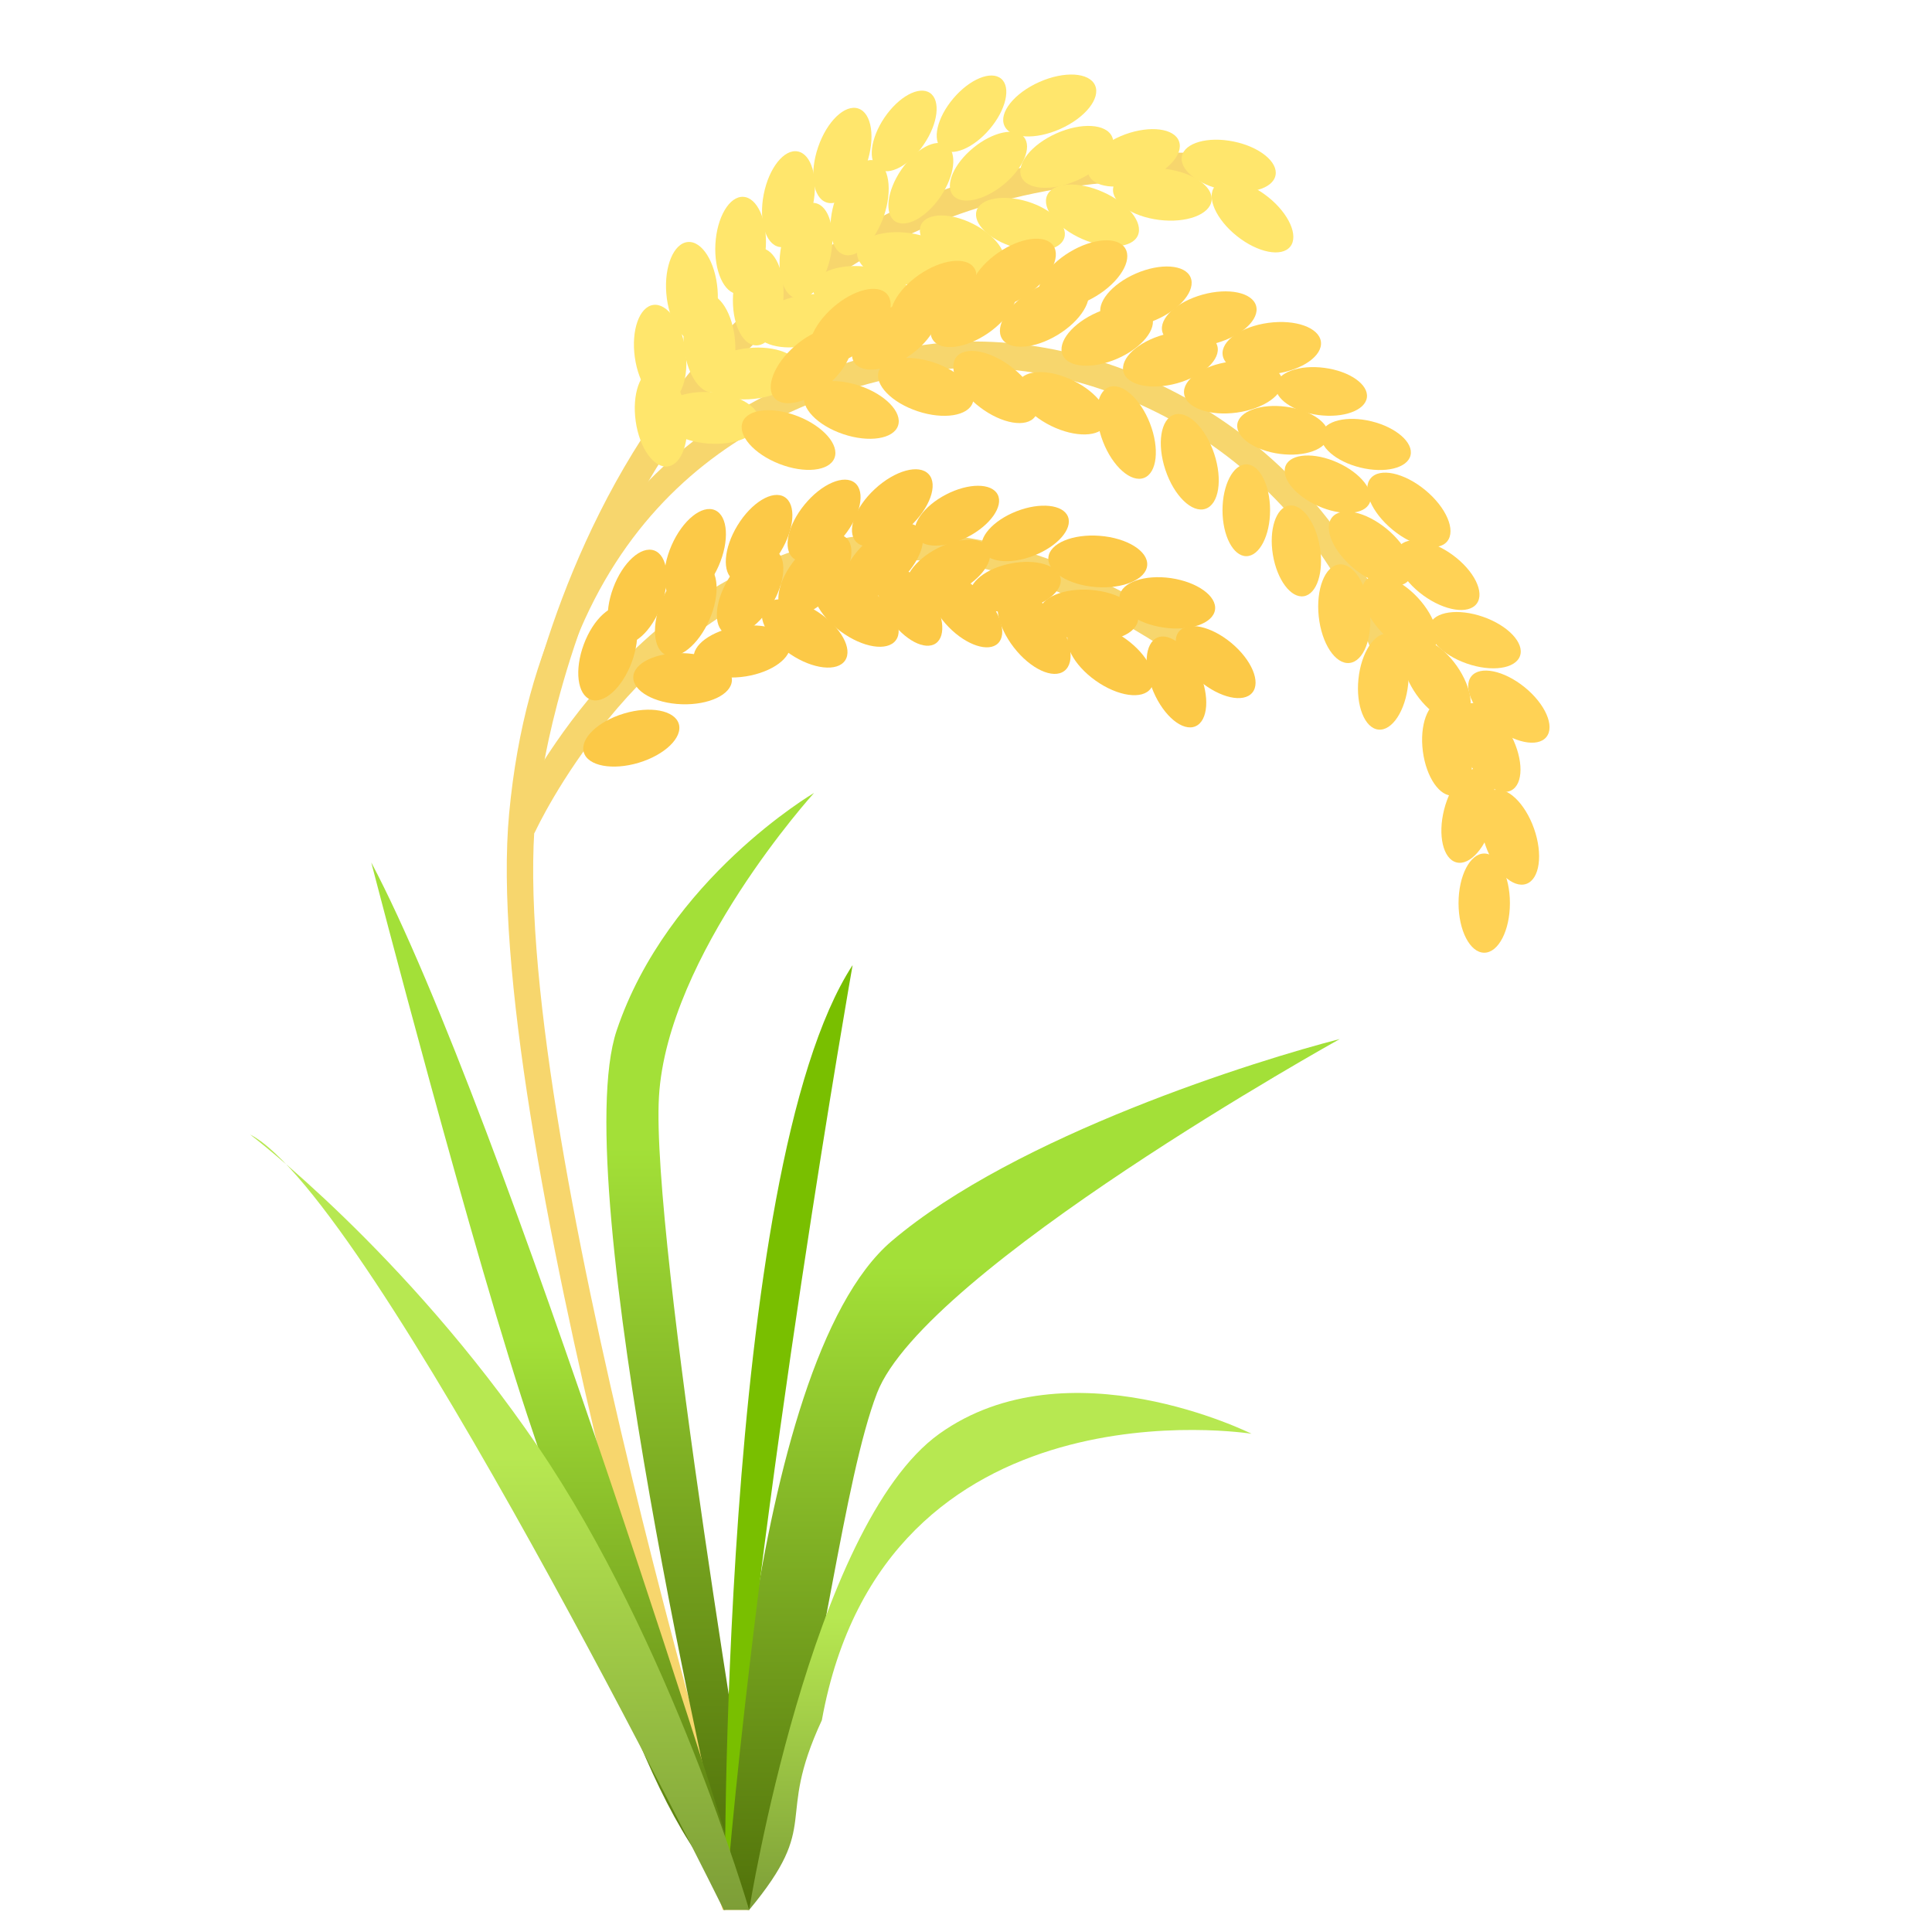 <?xml version="1.0" encoding="UTF-8"?>
<!-- Generated by phantom_svg. -->
<svg id="phantom_svg" width="64px" height="64px" xmlns="http://www.w3.org/2000/svg" xmlns:xlink="http://www.w3.org/1999/xlink" version="1.1">
  <defs>
    <!-- Images. -->
    <svg id="frame0" viewBox="0 0 64 64" preserveAspectRatio="none" xmlns:dc="http://purl.org/dc/elements/1.1/" xmlns:cc="http://creativecommons.org/ns#" xmlns:rdf="http://www.w3.org/1999/02/22-rdf-syntax-ns#" xmlns:svg="http://www.w3.org/2000/svg" xmlns="http://www.w3.org/2000/svg" xmlns:sodipodi="http://sodipodi.sourceforge.net/DTD/sodipodi-0.dtd" xmlns:inkscape="http://www.inkscape.org/namespaces/inkscape">
      <defs id="frame0_defs256"/>
      <sodipodi:namedview pagecolor="#ffffff" bordercolor="#666666" borderopacity="1" objecttolerance="10" gridtolerance="10" guidetolerance="10" inkscape:pageopacity="0" inkscape:pageshadow="2" inkscape:window-width="640" inkscape:window-height="480" id="frame0_namedview254"/>
      <g id="frame0_g3">
        <path style='fill:#F7D66D;' d='M24.359,63.268h-0.418c0,0-8.03-26.134-7.075-36.322   c1.074-11.459,8.747-14.588,13.224-15.434c5.728-1.084,13.336,2.264,16.162,9.734   c0.086,0.227-0.028,0.479-0.255,0.565c-0.224,0.085-0.479-0.028-0.566-0.255   c-2.663-7.04-9.809-10.2-15.179-9.183   c-5.174,0.977-11.545,4.313-12.514,14.655c-0.938,10.014,7.078,36.24,7.078,36.24   h-0.326H24.359z' id='frame0_path5'/>
        <path style='fill:#F7D66D;' d='M17.333,27.784c-0.062,0-0.126-0.013-0.187-0.041   c-0.226-0.103-0.326-0.37-0.223-0.596c0.136-0.299,3.408-7.336,10.073-9.104   c4.082-1.082,8.511,0.072,13.167,3.432c0.201,0.146,0.247,0.427,0.101,0.629   c-0.146,0.202-0.428,0.246-0.629,0.102c-4.424-3.192-8.597-4.299-12.403-3.292   c-6.251,1.654-9.458,8.539-9.49,8.608   C17.667,27.686,17.504,27.784,17.333,27.784z' id='frame0_path7'/>
        <path style='fill:#F7D66D;' d='M17.469,26.311c-0.018,0-0.036-0.001-0.055-0.003   c-0.247-0.03-0.423-0.254-0.393-0.501c0.027-0.217,2.812-21.72,23.068-20.718   c0.248,0.012,0.439,0.223,0.428,0.472c-0.012,0.248-0.181,0.446-0.473,0.428   C20.692,5.055,17.94,25.705,17.916,25.915   C17.888,26.143,17.693,26.311,17.469,26.311z' id='frame0_path9'/>
        <ellipse transform='matrix(0.938 0.348 -0.348 0.938 8.776 -5.65)' style='fill:#FCC947;' cx='20.131' cy='21.627' rx='0.847' ry='1.634' id='frame0_ellipse11'/>
        <ellipse transform='matrix(0.916 0.401 -0.401 0.916 10.007 -7.416)' style='fill:#FCC947;' cx='22.717' cy='20.195' rx='0.852' ry='1.642' id='frame0_ellipse13'/>
        <ellipse transform='matrix(0.853 0.521 -0.521 0.853 13.868 -10.079)' style='fill:#FCC947;' cx='24.854' cy='19.617' rx='0.836' ry='1.611' id='frame0_ellipse15'/>
        <ellipse transform='matrix(0.773 0.635 -0.635 0.773 18.22 -12.806)' style='fill:#FCC947;' cx='26.991' cy='19.039' rx='0.835' ry='1.612' id='frame0_ellipse17'/>
        <ellipse transform='matrix(0.68 0.733 -0.733 0.68 23.003 -15.48)' style='fill:#FCC947;' cx='29.239' cy='18.619' rx='0.851' ry='1.643' id='frame0_ellipse19'/>
        <ellipse transform='matrix(0.462 0.887 -0.887 0.462 33.628 -17.704)' style='fill:#FCC947;' cx='31.406' cy='18.866' rx='0.788' ry='1.521' id='frame0_ellipse21'/>
        <ellipse transform='matrix(0.19 0.982 -0.982 0.19 46.33 -17.3)' style='fill:#FCC947;' cx='33.652' cy='19.434' rx='0.788' ry='1.52' id='frame0_ellipse23'/>
        <path style='fill:#FCC947;' d='M36.002,21.238c-0.905-0.067-1.61-0.502-1.575-0.972   c0.036-0.467,0.799-0.792,1.703-0.726c0.905,0.068,1.609,0.503,1.572,0.973   C37.67,20.982,36.907,21.307,36.002,21.238z' id='frame0_path25'/>
        <path style='fill:#FCC947;' d='M38.548,20.789c-0.87-0.126-1.526-0.594-1.461-1.048   c0.066-0.45,0.828-0.715,1.701-0.59c0.872,0.128,1.526,0.595,1.461,1.049   C40.183,20.652,39.423,20.917,38.548,20.789z' id='frame0_path27'/>
        <ellipse transform='matrix(-0.641 0.767 -0.767 -0.641 82.903 5.123)' style='fill:#FCC947;' cx='40.254' cy='21.943' rx='0.82' ry='1.582' id='frame0_ellipse29'/>
        <ellipse transform='matrix(-0.919 0.394 -0.394 -0.919 83.674 27.976)' style='fill:#FCC947;' cx='38.968' cy='22.567' rx='0.828' ry='1.599' id='frame0_ellipse31'/>
        <ellipse transform='matrix(-0.58 0.815 -0.815 -0.58 75.944 4.533)' style='fill:#FCC947;' cx='36.803' cy='21.857' rx='0.852' ry='1.643' id='frame0_ellipse33'/>
        <ellipse transform='matrix(0.034 -0.999 0.999 0.034 -0.615 44.323)' style='fill:#FCC947;' cx='22.627' cy='22.48' rx='0.847' ry='1.635' id='frame0_ellipse35'/>
        <ellipse transform='matrix(-0.288 -0.958 0.958 -0.288 3.497 51.535)' style='fill:#FCC947;' cx='20.915' cy='24.467' rx='0.851' ry='1.642' id='frame0_ellipse37'/>
        <path style='fill:#FCC947;' d='M24.447,20.755c0.876-0.139,1.648,0.118,1.722,0.574   c0.071,0.455-0.584,0.937-1.462,1.077c-0.88,0.139-1.649-0.119-1.722-0.575   C22.911,21.376,23.566,20.894,24.447,20.755z' id='frame0_path39'/>
        <ellipse transform='matrix(0.555 -0.832 0.832 0.555 -5.585 31.513)' style='fill:#FCC947;' cx='26.648' cy='20.974' rx='0.835' ry='1.612' id='frame0_ellipse41'/>
        <ellipse transform='matrix(0.594 -0.804 0.804 0.594 -4.769 31.021)' style='fill:#FCC947;' cx='28.37' cy='20.239' rx='0.851' ry='1.643' id='frame0_ellipse43'/>
        <ellipse transform='matrix(0.819 -0.573 0.573 0.819 -6.057 20.906)' style='fill:#FCC947;' cx='30.146' cy='20.065' rx='0.789' ry='1.521' id='frame0_ellipse45'/>
        <ellipse transform='matrix(-0.713 0.701 -0.701 -0.713 68.97 12.215)' style='fill:#FCC947;' cx='31.987' cy='20.211' rx='0.788' ry='1.52' id='frame0_ellipse47'/>
        <ellipse transform='matrix(0.791 -0.612 0.612 0.791 -5.638 25.339)' style='fill:#FCC947;' cx='34.25' cy='20.918' rx='0.851' ry='1.642' id='frame0_ellipse49'/>
        <ellipse transform='matrix(0.938 0.348 -0.348 0.938 8.183 -6.105)' style='fill:#FCC947;' cx='21.108' cy='19.754' rx='0.847' ry='1.634' id='frame0_ellipse51'/>
        <ellipse transform='matrix(0.916 0.401 -0.401 0.916 9.321 -7.69)' style='fill:#FCC947;' cx='23.022' cy='18.409' rx='0.851' ry='1.642' id='frame0_ellipse53'/>
        <ellipse transform='matrix(0.853 0.522 -0.522 0.853 12.993 -10.505)' style='fill:#FCC947;' cx='25.159' cy='17.831' rx='0.836' ry='1.612' id='frame0_ellipse55'/>
        <ellipse transform='matrix(0.773 0.634 -0.634 0.773 17.136 -13.399)' style='fill:#FCC947;' cx='27.297' cy='17.252' rx='0.835' ry='1.612' id='frame0_ellipse57'/>
        <ellipse transform='matrix(0.68 0.733 -0.733 0.68 21.807 -16.278)' style='fill:#FCC947;' cx='29.545' cy='16.833' rx='0.852' ry='1.643' id='frame0_ellipse59'/>
        <ellipse transform='matrix(0.462 0.887 -0.887 0.462 32.198 -18.936)' style='fill:#FCC947;' cx='31.712' cy='17.08' rx='0.789' ry='1.521' id='frame0_ellipse61'/>
        <ellipse transform='matrix(0.364 0.932 -0.932 0.364 38.048 -20.402)' style='fill:#FCC947;' cx='33.958' cy='17.648' rx='0.788' ry='1.521' id='frame0_ellipse63'/>
        <ellipse transform='matrix(-0.077 0.997 -0.997 -0.077 57.714 -16.231)' style='fill:#FCC947;' cx='36.371' cy='18.604' rx='0.851' ry='1.642' id='frame0_ellipse65'/>
        <ellipse transform='matrix(0.99 -0.139 0.139 0.99 -1.708 3.171)' style='fill:#FFE66C;' cx='21.899' cy='13.845' rx='0.847' ry='1.634' id='frame0_ellipse67'/>
        <ellipse transform='matrix(0.997 -0.081 0.081 0.997 -0.844 1.944)' style='fill:#FFE66C;' cx='23.496' cy='11.357' rx='0.852' ry='1.643' id='frame0_ellipse69'/>
        <ellipse transform='matrix(0.999 0.054 -0.054 0.999 0.571 -1.35)' style='fill:#FFE66C;' cx='25.103' cy='9.835' rx='0.836' ry='1.612' id='frame0_ellipse71'/>
        <ellipse transform='matrix(0.981 0.192 -0.192 0.981 2.093 -4.974)' style='fill:#FFE66C;' cx='26.71' cy='8.312' rx='0.835' ry='1.611' id='frame0_ellipse73'/>
        <ellipse transform='matrix(0.946 0.323 -0.323 0.946 3.744 -8.828)' style='fill:#FFE66C;' cx='28.491' cy='6.876' rx='0.851' ry='1.642' id='frame0_ellipse75'/>
        <ellipse transform='matrix(0.827 0.562 -0.562 0.827 8.677 -16.095)' style='fill:#FFE66C;' cx='30.515' cy='6.065' rx='0.788' ry='1.522' id='frame0_ellipse77'/>
        <ellipse transform='matrix(0.633 0.774 -0.774 0.633 16.263 -23.334)' style='fill:#FFE66C;' cx='32.762' cy='5.5' rx='0.789' ry='1.52' id='frame0_ellipse79'/>
        <path style='fill:#FFE66C;' d='M35.685,5.973C34.858,6.343,34.03,6.295,33.837,5.865   c-0.188-0.428,0.328-1.076,1.157-1.446c0.827-0.369,1.655-0.321,1.845,0.111   C37.033,4.958,36.515,5.605,35.685,5.973z' id='frame0_path81'/>
        <path style='fill:#FFE66C;' d='M37.839,6.007c-0.825,0.302-1.626,0.202-1.782-0.23   c-0.155-0.428,0.389-1.022,1.218-1.327c0.826-0.3,1.625-0.2,1.781,0.231   C39.215,5.111,38.671,5.705,37.839,6.007z' id='frame0_path83'/>
        <ellipse transform='matrix(-0.201 0.98 -0.98 -0.201 54.259 -33.314)' style='fill:#FFE66C;' cx='40.722' cy='5.481' rx='0.82' ry='1.582' id='frame0_ellipse85'/>
        <ellipse transform='matrix(-0.623 0.782 -0.782 -0.623 72.964 -20.797)' style='fill:#FFE66C;' cx='41.495' cy='7.189' rx='0.828' ry='1.599' id='frame0_ellipse87'/>
        <path style='fill:#FFE66C;' d='M38.398,7.285c-0.896-0.111-1.581-0.579-1.525-1.046   c0.061-0.464,0.836-0.753,1.738-0.644c0.898,0.113,1.583,0.58,1.525,1.047   C40.077,7.109,39.299,7.397,38.398,7.285z' id='frame0_path89'/>
        <ellipse transform='matrix(-0.101 -0.995 0.995 -0.101 15.074 38.379)' style='fill:#FFE66C;' cx='24.881' cy='12.377' rx='0.847' ry='1.635' id='frame0_ellipse91'/>
        <ellipse transform='matrix(0.078 -0.997 0.997 0.078 7.876 36.213)' style='fill:#FFE66C;' cx='23.52' cy='13.848' rx='0.852' ry='1.642' id='frame0_ellipse93'/>
        <ellipse transform='matrix(-0.208 -0.978 0.978 -0.208 21.731 38.83)' style='fill:#FFE66C;' cx='26.581' cy='10.619' rx='0.836' ry='1.611' id='frame0_ellipse95'/>
        <ellipse transform='matrix(0.094 -0.996 0.996 0.094 16.225 37.16)' style='fill:#FFE66C;' cx='28.525' cy='9.667' rx='0.835' ry='1.612' id='frame0_ellipse97'/>
        <ellipse transform='matrix(0.142 -0.99 0.99 0.142 17.282 37.062)' style='fill:#FFE66C;' cx='30.013' cy='8.565' rx='0.851' ry='1.643' id='frame0_ellipse99'/>
        <ellipse transform='matrix(0.449 -0.893 0.893 0.449 10.317 32.953)' style='fill:#FFE66C;' cx='31.888' cy='8.108' rx='0.788' ry='1.521' id='frame0_ellipse101'/>
        <path style='fill:#FFE66C;' d='M33.571,8.182c-0.803-0.246-1.349-0.783-1.221-1.199   c0.128-0.416,0.882-0.552,1.688-0.306c0.802,0.247,1.349,0.784,1.218,1.201   C35.13,8.294,34.374,8.432,33.571,8.182z' id='frame0_path103'/>
        <path style='fill:#FFE66C;' d='M36.534,6.359c0.828,0.366,1.347,1.011,1.158,1.442   c-0.191,0.427-1.017,0.479-1.85,0.113C35.015,7.547,34.498,6.902,34.688,6.471   C34.876,6.042,35.703,5.99,36.534,6.359z' id='frame0_path105'/>
        <ellipse transform='matrix(0.99 -0.139 0.139 0.99 -1.415 3.144)' style='fill:#FFE66C;' cx='21.871' cy='11.733' rx='0.847' ry='1.635' id='frame0_ellipse107'/>
        <ellipse transform='matrix(0.997 -0.081 0.081 0.997 -0.709 1.899)' style='fill:#FFE66C;' cx='22.918' cy='9.64' rx='0.851' ry='1.642' id='frame0_ellipse109'/>
        <ellipse transform='matrix(0.999 0.055 -0.055 0.999 0.48 -1.328)' style='fill:#FFE66C;' cx='24.525' cy='8.118' rx='0.836' ry='1.612' id='frame0_ellipse111'/>
        <ellipse transform='matrix(0.981 0.192 -0.192 0.981 1.749 -4.888)' style='fill:#FFE66C;' cx='26.132' cy='6.594' rx='0.835' ry='1.612' id='frame0_ellipse113'/>
        <ellipse transform='matrix(0.946 0.323 -0.323 0.946 3.166 -8.746)' style='fill:#FFE66C;' cx='27.913' cy='5.159' rx='0.851' ry='1.643' id='frame0_ellipse115'/>
        <ellipse transform='matrix(0.828 0.561 -0.561 0.828 7.604 -16.057)' style='fill:#FFE66C;' cx='29.937' cy='4.348' rx='0.789' ry='1.521' id='frame0_ellipse117'/>
        <ellipse transform='matrix(0.762 0.647 -0.647 0.762 10.106 -19.938)' style='fill:#FFE66C;' cx='32.184' cy='3.783' rx='0.788' ry='1.521' id='frame0_ellipse119'/>
        <ellipse transform='matrix(0.407 0.914 -0.914 0.407 23.806 -29.694)' style='fill:#FFE66C;' cx='34.762' cy='3.48' rx='0.851' ry='1.643' id='frame0_ellipse121'/>
        <ellipse transform='matrix(0.659 0.752 -0.752 0.659 18.283 -16.081)' style='fill:#FFD255;' cx='26.868' cy='12.113' rx='0.847' ry='1.633' id='frame0_ellipse123'/>
        <ellipse transform='matrix(0.569 0.822 -0.822 0.569 21.898 -19.595)' style='fill:#FFD255;' cx='29.644' cy='11.096' rx='0.846' ry='1.631' id='frame0_ellipse125'/>
        <ellipse transform='matrix(0.567 0.823 -0.823 0.567 22.483 -22.086)' style='fill:#FFD255;' cx='32.263' cy='10.357' rx='0.847' ry='1.634' id='frame0_ellipse127'/>
        <ellipse transform='matrix(0.519 0.855 -0.855 0.519 25.492 -24.595)' style='fill:#FFD255;' cx='34.603' cy='10.357' rx='0.851' ry='1.642' id='frame0_ellipse129'/>
        <ellipse transform='matrix(0.399 0.917 -0.917 0.399 32.231 -26.958)' style='fill:#FFD255;' cx='36.684' cy='11.112' rx='0.836' ry='1.611' id='frame0_ellipse131'/>
        <ellipse transform='matrix(0.268 0.964 -0.964 0.268 39.822 -28.66)' style='fill:#FFD255;' cx='38.766' cy='11.867' rx='0.835' ry='1.612' id='frame0_ellipse133'/>
        <ellipse transform='matrix(0.135 0.991 -0.991 0.135 48.04 -29.384)' style='fill:#FFD255;' cx='40.846' cy='12.817' rx='0.851' ry='1.642' id='frame0_ellipse135'/>
        <ellipse transform='matrix(-0.131 0.991 -0.991 -0.131 62.196 -25.974)' style='fill:#FFD255;' cx='42.479' cy='14.264' rx='0.788' ry='1.522' id='frame0_ellipse137'/>
        <ellipse transform='matrix(-0.409 0.913 -0.913 -0.409 76.599 -17.57)' style='fill:#FFD255;' cx='43.989' cy='16.02' rx='0.788' ry='1.521' id='frame0_ellipse139'/>
        <ellipse transform='matrix(-0.636 0.772 -0.772 -0.636 88.322 -5.314)' style='fill:#FFD255;' cx='45.415' cy='18.188' rx='0.851' ry='1.642' id='frame0_ellipse141'/>
        <ellipse transform='matrix(-0.732 0.681 -0.681 -0.732 94.15 3.701)' style='fill:#FFD255;' cx='46.348' cy='20.356' rx='0.828' ry='1.597' id='frame0_ellipse143'/>
        <ellipse transform='matrix(-0.819 0.574 -0.574 -0.819 99.499 13.663)' style='fill:#FFD255;' cx='47.595' cy='22.525' rx='0.82' ry='1.583' id='frame0_ellipse145'/>
        <ellipse transform='matrix(-0.89 0.455 -0.455 -0.89 104.491 24.376)' style='fill:#FFD255;' cx='49.309' cy='24.776' rx='0.828' ry='1.599' id='frame0_ellipse147'/>
        <ellipse transform='matrix(-0.943 0.333 -0.333 -0.943 106.421 37.257)' style='fill:#FFD255;' cx='50.013' cy='27.763' rx='0.851' ry='1.643' id='frame0_ellipse149'/>
        <ellipse transform='matrix(-0.365 0.931 -0.931 -0.365 49.235 -4.424)' style='fill:#FFD255;' cx='26.127' cy='14.584' rx='0.847' ry='1.634' id='frame0_ellipse151'/>
        <ellipse transform='matrix(-0.319 0.948 -0.948 -0.319 50.061 -8.828)' style='fill:#FFD255;' cx='28.202' cy='13.567' rx='0.846' ry='1.631' id='frame0_ellipse153'/>
        <ellipse transform='matrix(0.603 -0.798 0.798 0.603 2.871 31.401)' style='fill:#FFD255;' cx='32.97' cy='12.817' rx='0.847' ry='1.635' id='frame0_ellipse155'/>
        <ellipse transform='matrix(0.315 -0.949 0.949 0.315 8.842 37.887)' style='fill:#FFD255;' cx='30.673' cy='12.817' rx='0.851' ry='1.642' id='frame0_ellipse157'/>
        <ellipse transform='matrix(0.441 -0.898 0.898 0.441 7.675 39.047)' style='fill:#FFD255;' cx='35.17' cy='13.365' rx='0.835' ry='1.612' id='frame0_ellipse159'/>
        <ellipse transform='matrix(0.932 -0.362 0.362 0.932 -2.66 14.474)' style='fill:#FFD255;' cx='37.323' cy='14.34' rx='0.835' ry='1.612' id='frame0_ellipse161'/>
        <ellipse transform='matrix(0.949 -0.316 0.316 0.949 -2.812 13.238)' style='fill:#FFD255;' cx='39.403' cy='15.289' rx='0.851' ry='1.643' id='frame0_ellipse163'/>
        <ellipse style='fill:#FFD255;' cx='41.285' cy='16.903' rx='0.788' ry='1.521' id='frame0_ellipse165'/>
        <ellipse transform='matrix(-0.987 0.163 -0.163 -0.987 88.324 29.251)' style='fill:#FFD255;' cx='42.965' cy='18.242' rx='0.788' ry='1.521' id='frame0_ellipse167'/>
        <ellipse transform='matrix(0.994 -0.105 0.105 0.994 -1.892 4.801)' style='fill:#FFD255;' cx='44.555' cy='20.329' rx='0.851' ry='1.642' id='frame0_ellipse169'/>
        <ellipse transform='matrix(-0.995 -0.101 0.101 -0.995 89.146 49.675)' style='fill:#FFD255;' cx='45.832' cy='22.579' rx='0.828' ry='1.597' id='frame0_ellipse171'/>
        <ellipse transform='matrix(-0.992 0.128 -0.128 -0.992 98.697 43.221)' style='fill:#FFD255;' cx='47.962' cy='24.776' rx='0.82' ry='1.582' id='frame0_ellipse173'/>
        <ellipse transform='matrix(-0.969 -0.246 0.246 -0.969 89.095 65.169)' style='fill:#FFD255;' cx='48.61' cy='27.03' rx='0.828' ry='1.599' id='frame0_ellipse175'/>
        <ellipse style='fill:#FFD255;' cx='49.167' cy='29.917' rx='0.851' ry='1.643' id='frame0_ellipse177'/>
        <ellipse transform='matrix(0.659 0.752 -0.752 0.659 17.75 -17.48)' style='fill:#FFD255;' cx='28.145' cy='10.827' rx='0.848' ry='1.634' id='frame0_ellipse179'/>
        <ellipse transform='matrix(0.569 0.822 -0.822 0.569 21.396 -21.2)' style='fill:#FFD255;' cx='30.921' cy='9.81' rx='0.846' ry='1.631' id='frame0_ellipse181'/>
        <ellipse transform='matrix(0.568 0.823 -0.823 0.568 21.963 -23.688)' style='fill:#FFD255;' cx='33.54' cy='9.071' rx='0.847' ry='1.634' id='frame0_ellipse183'/>
        <ellipse transform='matrix(0.519 0.855 -0.855 0.519 25.006 -26.304)' style='fill:#FFD255;' cx='35.879' cy='9.071' rx='0.851' ry='1.642' id='frame0_ellipse185'/>
        <ellipse transform='matrix(0.399 0.917 -0.917 0.399 31.825 -28.902)' style='fill:#FFD255;' cx='37.96' cy='9.826' rx='0.836' ry='1.611' id='frame0_ellipse187'/>
        <ellipse transform='matrix(0.268 0.963 -0.963 0.268 39.517 -30.832)' style='fill:#FFD255;' cx='40.042' cy='10.582' rx='0.835' ry='1.612' id='frame0_ellipse189'/>
        <ellipse transform='matrix(0.135 0.991 -0.991 0.135 47.87 -31.762)' style='fill:#FFD255;' cx='42.123' cy='11.531' rx='0.851' ry='1.642' id='frame0_ellipse191'/>
        <ellipse transform='matrix(-0.131 0.991 -0.991 -0.131 62.365 -28.694)' style='fill:#FFD255;' cx='43.755' cy='12.978' rx='0.788' ry='1.522' id='frame0_ellipse193'/>
        <ellipse transform='matrix(-0.239 0.971 -0.971 -0.239 70.374 -25.708)' style='fill:#FFD255;' cx='45.265' cy='14.734' rx='0.788' ry='1.52' id='frame0_ellipse195'/>
        <ellipse transform='matrix(-0.636 0.772 -0.772 -0.636 89.415 -8.405)' style='fill:#FFD255;' cx='46.691' cy='16.902' rx='0.851' ry='1.642' id='frame0_ellipse197'/>
        <ellipse transform='matrix(-0.59 0.807 -0.807 -0.59 91.12 -8.129)' style='fill:#FFD255;' cx='47.624' cy='19.071' rx='0.828' ry='1.597' id='frame0_ellipse199'/>
        <ellipse transform='matrix(-0.329 0.944 -0.944 -0.329 84.987 -17.939)' style='fill:#FFD255;' cx='48.87' cy='21.239' rx='0.82' ry='1.582' id='frame0_ellipse201'/>
        <ellipse transform='matrix(-0.63 0.777 -0.777 -0.63 99.672 -0.697)' style='fill:#FFD255;' cx='50.002' cy='23.407' rx='0.828' ry='1.598' id='frame0_ellipse203'/>
      </g>
      <linearGradient id="frame0_SVGID_1_" gradientUnits="userSpaceOnUse" x1="23.527" y1="26.267" x2="23.527" y2="61.569">
        <stop offset='0.332' style='stop-color:#A3E038' id='frame0_stop206'/>
        <stop offset='1' style='stop-color:#51720A' id='frame0_stop208'/>
      </linearGradient>
      <path style="fill:url(#frame0_SVGID_1_);" d="M23.894,61.218c0,0-5.158-22.054-3.466-27.082  c1.691-5.029,6.539-7.869,6.539-7.869s-4.861,5.355-5.138,10.059  c-0.277,4.703,3.19,25.244,3.19,25.244L23.894,61.218z" id="frame0_path210"/>
      <linearGradient id="frame0_SVGID_2_" gradientUnits="userSpaceOnUse" x1="18.558" y1="28.569" x2="18.558" y2="63.268">
        <stop offset='0.456' style='stop-color:#A3E038' id='frame0_stop213'/>
        <stop offset='1' style='stop-color:#51720A' id='frame0_stop215'/>
      </linearGradient>
      <path style="fill:url(#frame0_SVGID_2_);" d="M24.817,63.268c0,0-8.139-26.436-12.518-34.698  c0,0,3.406,13.149,5.353,18.866C19.598,53.153,21.532,60.938,24.817,63.268z" id="frame0_path217"/>
      <linearGradient id="frame0_SVGID_3_" gradientUnits="userSpaceOnUse" x1="34.179" y1="34.419" x2="34.179" y2="63.268">
        <stop offset='0.261' style='stop-color:#A3E038' id='frame0_stop220'/>
        <stop offset='1' style='stop-color:#51720A' id='frame0_stop222'/>
      </linearGradient>
      <path style="fill:url(#frame0_SVGID_3_);" d="M23.977,63.268c0,0,0.697-18.021,5.563-22.158  c4.126-3.507,12.128-5.996,14.842-6.691c0,0-13.747,7.636-15.328,11.725  c-1.088,2.813-1.868,9.594-3.083,13.735c-0.325,1.107-1.154,3.389-1.154,3.389  S24.306,63.196,23.977,63.268z" id="frame0_path224"/>
      <path style="fill:#79BF00;" d="M24.011,63.268c0,0-0.211-24.485,4.233-31.298  C28.245,31.969,25.131,49.554,24.011,63.268z" id="frame0_path226"/>
      <linearGradient id="frame0_SVGID_4_" gradientUnits="userSpaceOnUse" x1="16.55" y1="37.582" x2="16.55" y2="63.268">
        <stop offset='0.416' style='stop-color:#B7E851' id='frame0_stop229'/>
        <stop offset='1' style='stop-color:#7D9E37' id='frame0_stop231'/>
      </linearGradient>
      <path style="fill:url(#frame0_SVGID_4_);" d="M23.977,63.268c0,0-11.679-23.618-15.693-25.686  c0,0,5.13,3.883,9.527,10.326c4.397,6.442,7.006,15.359,7.006,15.359H23.977z" id="frame0_path233"/>
      <linearGradient id="frame0_SVGID_5_" gradientUnits="userSpaceOnUse" x1="33.137" y1="46.144" x2="33.137" y2="63.268">
        <stop offset='0.434' style='stop-color:#B7E851' id='frame0_stop236'/>
        <stop offset='1' style='stop-color:#7D9E37' id='frame0_stop238'/>
      </linearGradient>
      <path style="fill:url(#frame0_SVGID_5_);" d="M24.817,63.268c0,0,2.043-12.73,6.301-15.773  c4.258-3.041,10.34,0,10.34,0s-12.166-1.946-14.233,9.489  C25.643,60.391,27.259,60.329,24.817,63.268z" id="frame0_path240"/>
      <g id="frame0_g242"/>
      <g id="frame0_g244"/>
      <g id="frame0_g246"/>
      <g id="frame0_g248"/>
      <g id="frame0_g250"/>
      <g id="frame0_g252"/>
    </svg>
    <!-- Animation. -->
    <symbol id="animation">
      <use xlink:href="#frame0" visibility="hidden">
        <set id="frame0_anim" attributeName="visibility" to="visible" begin="0s;frame0_anim.end" dur="0.1s"/>
      </use>
    </symbol>
  </defs>
  <!-- Main control. -->
  <animate id="controller" begin="0s" dur="0.1s" repeatCount="indefinite"/>
  <use xlink:href="#frame0">
    <set attributeName="xlink:href" to="#animation" begin="controller.begin"/>
    <set attributeName="xlink:href" to="#frame0" begin="controller.end"/>
  </use>
</svg>